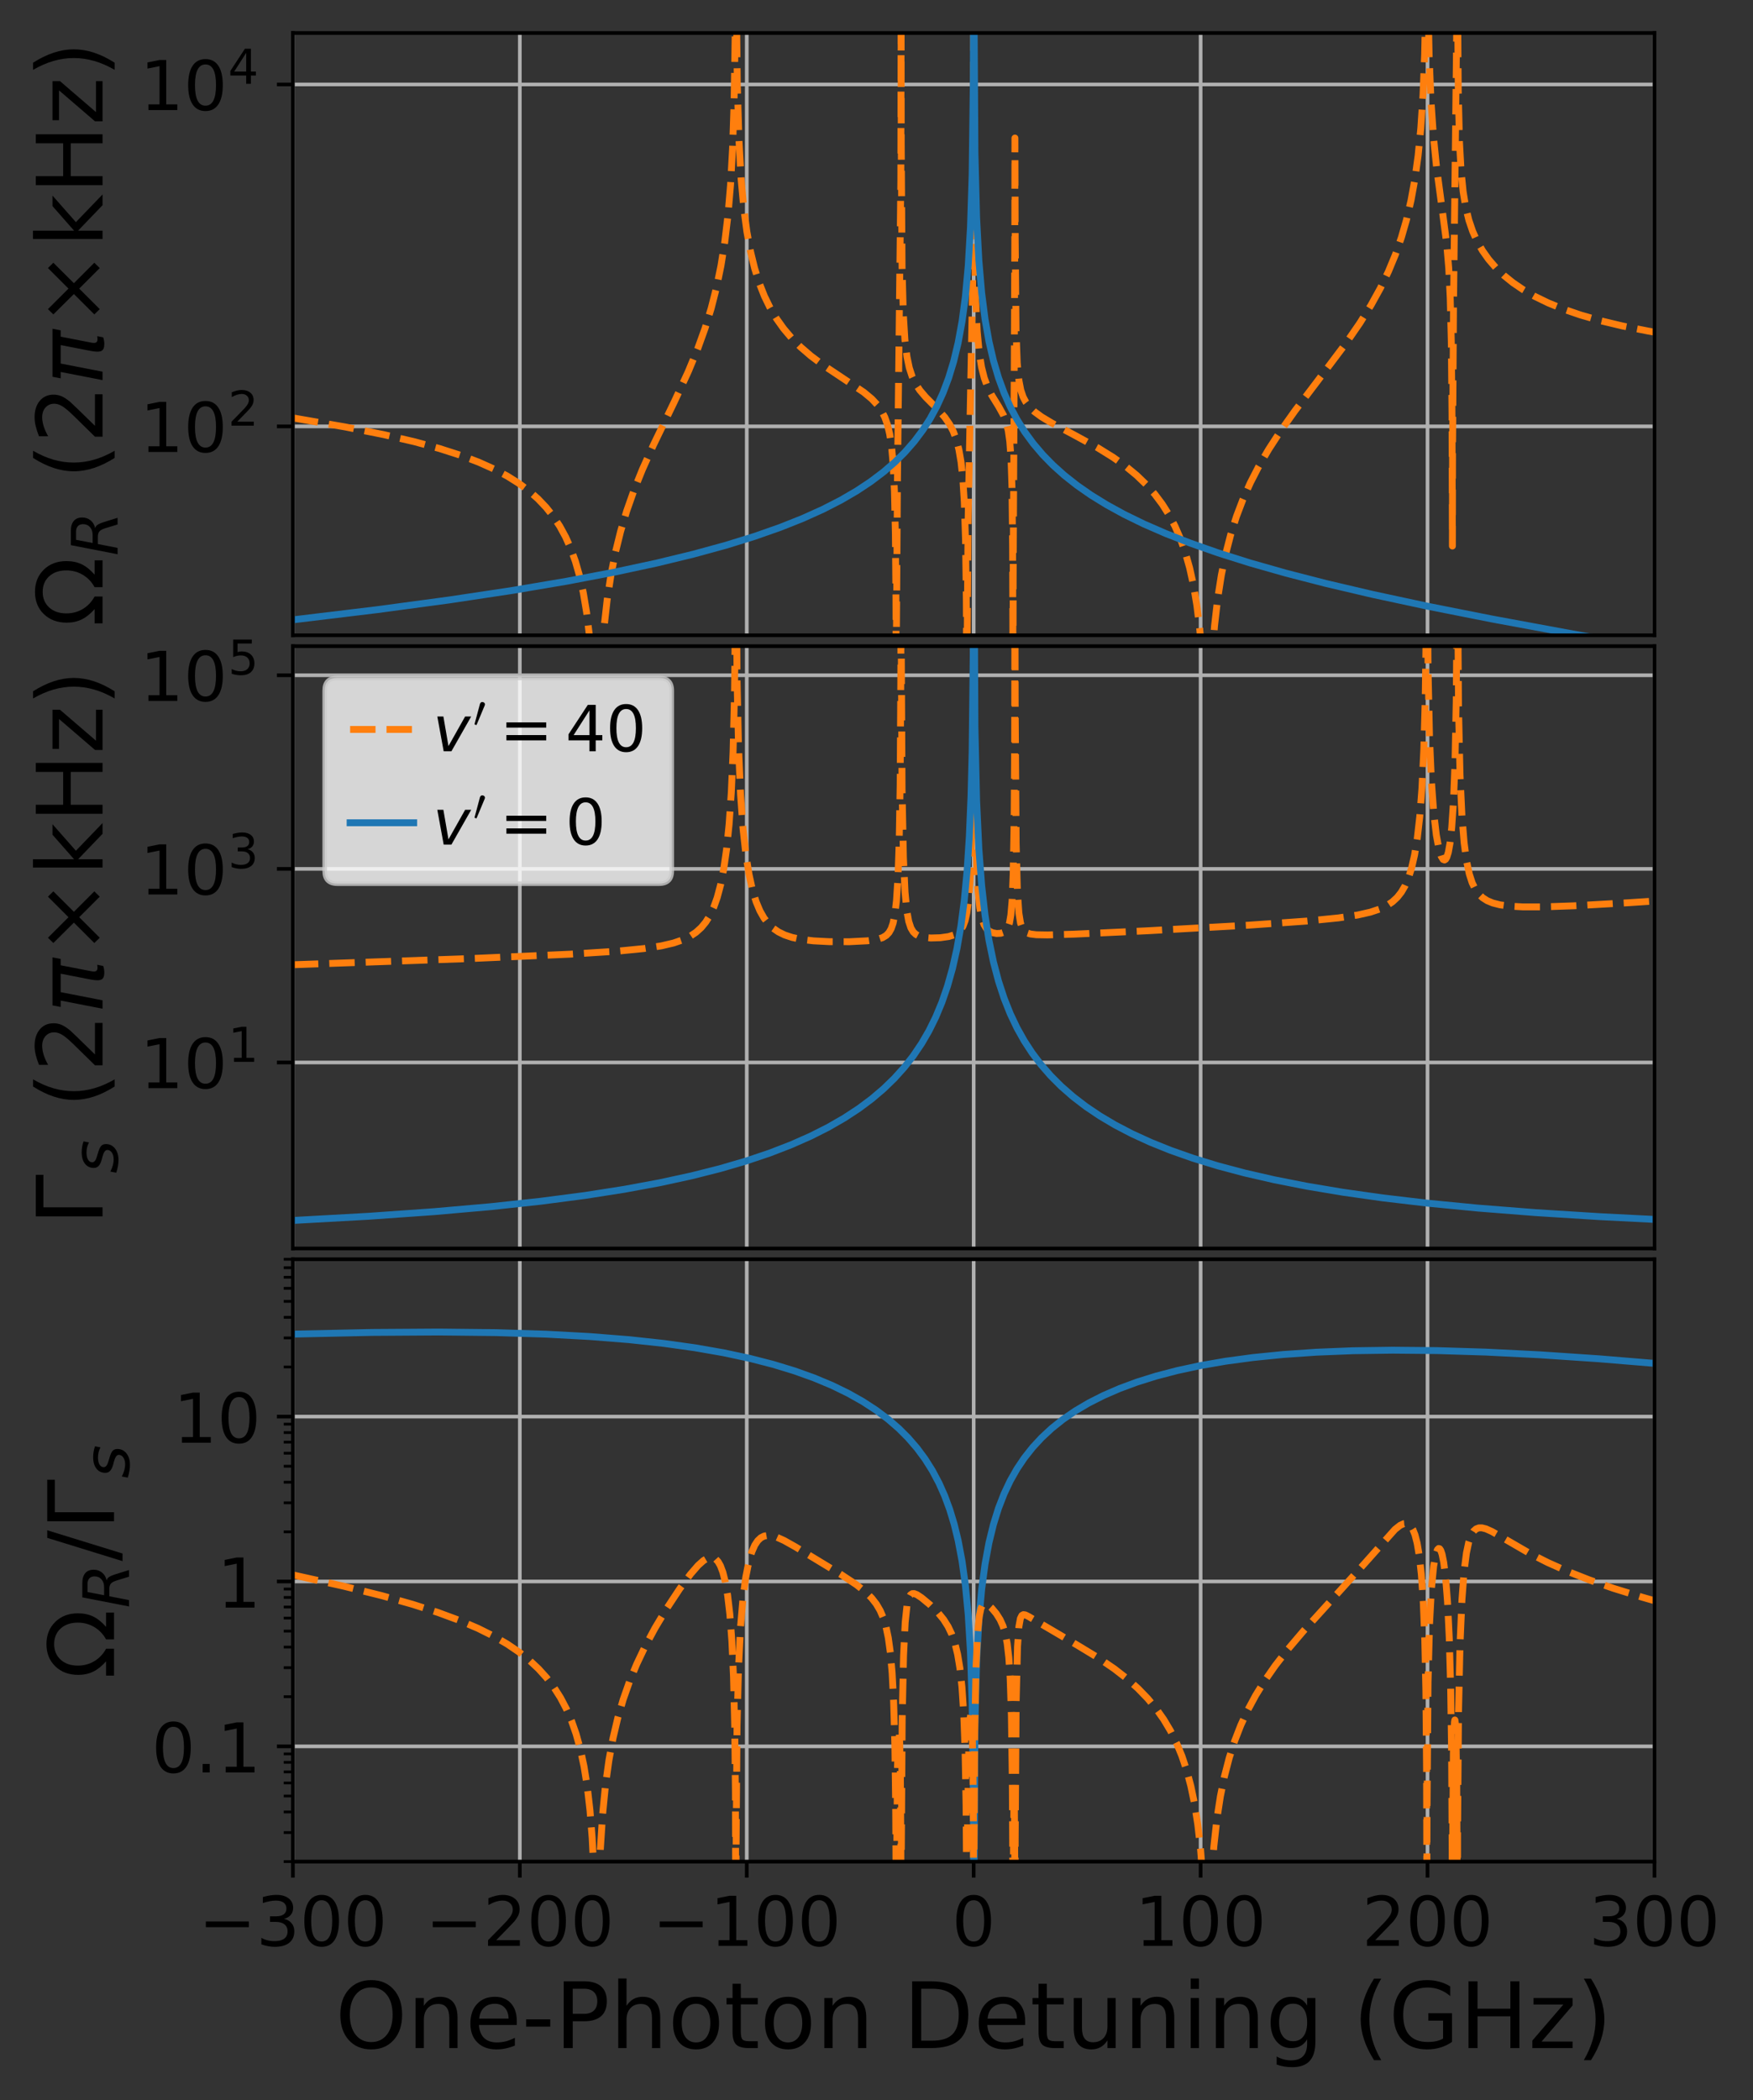 <?xml version="1.0" encoding="utf-8" standalone="no"?>
<!DOCTYPE svg PUBLIC "-//W3C//DTD SVG 1.1//EN"
  "http://www.w3.org/Graphics/SVG/1.1/DTD/svg11.dtd">
<!-- Created with matplotlib (https://matplotlib.org/) -->
<svg height="458.441pt" version="1.1" viewBox="0 0 382.774 458.441" width="382.774pt" xmlns="http://www.w3.org/2000/svg" xmlns:xlink="http://www.w3.org/1999/xlink">
 <rect x="0" y="0" width="382.774" height="458.441" fill="#333333" stroke="none"/>
 <defs>
  <style type="text/css">*{stroke-linecap:butt;stroke-linejoin:round;}</style>
 </defs>
 <g id="figure_1">
  <g id="patch_1">
   <path d="M 0 458.441 
L 382.774 458.441 
L 382.774 0 
L 0 0 
z
" style="fill:none;"/>
  </g>
  <g id="axes_1">
   <g id="patch_2">
    <path d="M 63.956 138.678 
L 361.259 138.678 
L 361.259 7.2 
L 63.956 7.2 
z
" style="fill:none;"/>
   </g>
   <g id="matplotlib.axis_1">
    <g id="xtick_1">
     <g id="line2d_1">
      <path clip-path="url(#p9b073f230d)" d="M 63.956 138.678 
L 63.956 7.2 
" style="fill:none;stroke:#b0b0b0;stroke-linecap:square;stroke-width:0.8;"/>
     </g>
     <g id="line2d_2"/>
    </g>
    <g id="xtick_2">
     <g id="line2d_3">
      <path clip-path="url(#p9b073f230d)" d="M 113.507 138.678 
L 113.507 7.2 
" style="fill:none;stroke:#b0b0b0;stroke-linecap:square;stroke-width:0.8;"/>
     </g>
     <g id="line2d_4"/>
    </g>
    <g id="xtick_3">
     <g id="line2d_5">
      <path clip-path="url(#p9b073f230d)" d="M 163.057 138.678 
L 163.057 7.2 
" style="fill:none;stroke:#b0b0b0;stroke-linecap:square;stroke-width:0.8;"/>
     </g>
     <g id="line2d_6"/>
    </g>
    <g id="xtick_4">
     <g id="line2d_7">
      <path clip-path="url(#p9b073f230d)" d="M 212.607 138.678 
L 212.607 7.2 
" style="fill:none;stroke:#b0b0b0;stroke-linecap:square;stroke-width:0.8;"/>
     </g>
     <g id="line2d_8"/>
    </g>
    <g id="xtick_5">
     <g id="line2d_9">
      <path clip-path="url(#p9b073f230d)" d="M 262.158 138.678 
L 262.158 7.2 
" style="fill:none;stroke:#b0b0b0;stroke-linecap:square;stroke-width:0.8;"/>
     </g>
     <g id="line2d_10"/>
    </g>
    <g id="xtick_6">
     <g id="line2d_11">
      <path clip-path="url(#p9b073f230d)" d="M 311.708 138.678 
L 311.708 7.2 
" style="fill:none;stroke:#b0b0b0;stroke-linecap:square;stroke-width:0.8;"/>
     </g>
     <g id="line2d_12"/>
    </g>
    <g id="xtick_7">
     <g id="line2d_13">
      <path clip-path="url(#p9b073f230d)" d="M 361.259 138.678 
L 361.259 7.2 
" style="fill:none;stroke:#b0b0b0;stroke-linecap:square;stroke-width:0.8;"/>
     </g>
     <g id="line2d_14"/>
    </g>
   </g>
   <g id="matplotlib.axis_2">
    <g id="ytick_1">
     <g id="line2d_15">
      <path clip-path="url(#p9b073f230d)" d="M 63.956 93.077 
L 361.259 93.077 
" style="fill:none;stroke:#b0b0b0;stroke-linecap:square;stroke-width:0.8;"/>
     </g>
     <g id="line2d_16">
      <defs>
       <path d="M 0 0 
L -3.5 0 
" id="mc3ce260a5b" style="stroke:#000000;stroke-width:0.8;"/>
      </defs>
      <g>
       <use style="stroke:#000000;stroke-width:0.8;" x="63.956" xlink:href="#mc3ce260a5b" y="93.077"/>
      </g>
     </g>
     <g id="text_1">
      <!-- $\mathdefault{10^{2}}$ -->
      <g transform="translate(30.556 98.776)scale(0.15 -0.15)">
       <defs>
        <path d="M 12.406 8.297 
L 28.516 8.297 
L 28.516 63.922 
L 10.984 60.406 
L 10.984 69.391 
L 28.422 72.906 
L 38.281 72.906 
L 38.281 8.297 
L 54.391 8.297 
L 54.391 0 
L 12.406 0 
z
" id="DejaVuSans-49"/>
        <path d="M 31.781 66.406 
Q 24.172 66.406 20.328 58.906 
Q 16.5 51.422 16.5 36.375 
Q 16.5 21.391 20.328 13.891 
Q 24.172 6.391 31.781 6.391 
Q 39.453 6.391 43.281 13.891 
Q 47.125 21.391 47.125 36.375 
Q 47.125 51.422 43.281 58.906 
Q 39.453 66.406 31.781 66.406 
z
M 31.781 74.219 
Q 44.047 74.219 50.516 64.516 
Q 56.984 54.828 56.984 36.375 
Q 56.984 17.969 50.516 8.266 
Q 44.047 -1.422 31.781 -1.422 
Q 19.531 -1.422 13.062 8.266 
Q 6.594 17.969 6.594 36.375 
Q 6.594 54.828 13.062 64.516 
Q 19.531 74.219 31.781 74.219 
z
" id="DejaVuSans-48"/>
        <path d="M 19.188 8.297 
L 53.609 8.297 
L 53.609 0 
L 7.328 0 
L 7.328 8.297 
Q 12.938 14.109 22.625 23.891 
Q 32.328 33.688 34.812 36.531 
Q 39.547 41.844 41.422 45.531 
Q 43.312 49.219 43.312 52.781 
Q 43.312 58.594 39.234 62.25 
Q 35.156 65.922 28.609 65.922 
Q 23.969 65.922 18.812 64.312 
Q 13.672 62.703 7.812 59.422 
L 7.812 69.391 
Q 13.766 71.781 18.938 73 
Q 24.125 74.219 28.422 74.219 
Q 39.75 74.219 46.484 68.547 
Q 53.219 62.891 53.219 53.422 
Q 53.219 48.922 51.531 44.891 
Q 49.859 40.875 45.406 35.406 
Q 44.188 33.984 37.641 27.219 
Q 31.109 20.453 19.188 8.297 
z
" id="DejaVuSans-50"/>
       </defs>
       <use transform="translate(0 0.766)" xlink:href="#DejaVuSans-49"/>
       <use transform="translate(63.623 0.766)" xlink:href="#DejaVuSans-48"/>
       <use transform="translate(128.203 39.047)scale(0.7)" xlink:href="#DejaVuSans-50"/>
      </g>
     </g>
    </g>
    <g id="ytick_2">
     <g id="line2d_17">
      <path clip-path="url(#p9b073f230d)" d="M 63.956 18.435 
L 361.259 18.435 
" style="fill:none;stroke:#b0b0b0;stroke-linecap:square;stroke-width:0.8;"/>
     </g>
     <g id="line2d_18">
      <g>
       <use style="stroke:#000000;stroke-width:0.8;" x="63.956" xlink:href="#mc3ce260a5b" y="18.435"/>
      </g>
     </g>
     <g id="text_2">
      <!-- $\mathdefault{10^{4}}$ -->
      <g transform="translate(30.556 24.134)scale(0.15 -0.15)">
       <defs>
        <path d="M 37.797 64.312 
L 12.891 25.391 
L 37.797 25.391 
z
M 35.203 72.906 
L 47.609 72.906 
L 47.609 25.391 
L 58.016 25.391 
L 58.016 17.188 
L 47.609 17.188 
L 47.609 0 
L 37.797 0 
L 37.797 17.188 
L 4.891 17.188 
L 4.891 26.703 
z
" id="DejaVuSans-52"/>
       </defs>
       <use transform="translate(0 0.684)" xlink:href="#DejaVuSans-49"/>
       <use transform="translate(63.623 0.684)" xlink:href="#DejaVuSans-48"/>
       <use transform="translate(128.203 38.966)scale(0.7)" xlink:href="#DejaVuSans-52"/>
      </g>
     </g>
    </g>
    <g id="text_3">
     <!-- $\Omega_{R}~(2\pi\!\times\!\mathrm{kHz})$ -->
     <g transform="translate(22.397 136.839)rotate(-90)scale(0.2 -0.2)">
      <defs>
       <path d="M 72.609 8.688 
L 72.609 0 
L 43.312 0 
L 43.312 8.688 
Q 51.953 13.422 56.781 21.531 
Q 61.625 29.641 61.625 39.5 
Q 61.625 51.219 55.172 58.297 
Q 48.734 65.375 38.188 65.375 
Q 27.641 65.375 21.172 58.266 
Q 14.703 51.172 14.703 39.5 
Q 14.703 29.641 19.531 21.531 
Q 24.422 13.422 33.109 8.688 
L 33.109 0 
L 3.812 0 
L 3.812 8.688 
L 19.391 8.688 
Q 11.672 15.484 8.109 22.75 
Q 4.594 30.031 4.594 39.016 
Q 4.594 54.547 13.969 64.156 
Q 23.297 73.781 38.188 73.781 
Q 52.984 73.781 62.406 64.156 
Q 71.781 54.594 71.781 39.5 
Q 71.781 30.031 68.312 22.797 
Q 64.844 15.578 56.984 8.688 
z
" id="DejaVuSans-937"/>
       <path d="M 25.203 64.797 
L 20.219 38.922 
L 32.906 38.922 
Q 40.375 38.922 44.984 43.047 
Q 49.609 47.172 49.609 53.812 
Q 49.609 59.125 46.5 61.953 
Q 43.406 64.797 37.594 64.797 
z
M 43.312 35.016 
Q 46.438 34.281 48.516 31.391 
Q 50.594 28.516 53.328 19.922 
L 59.516 0 
L 49.125 0 
L 43.406 18.703 
Q 41.219 25.922 38.328 28.359 
Q 35.453 30.812 29.5 30.812 
L 18.609 30.812 
L 12.594 0 
L 2.688 0 
L 16.891 72.906 
L 39.109 72.906 
Q 49.219 72.906 54.609 68.328 
Q 60.016 63.766 60.016 55.172 
Q 60.016 47.562 55.422 41.984 
Q 50.828 36.422 43.312 35.016 
z
" id="DejaVuSans-Oblique-82"/>
       <path d="M 31 75.875 
Q 24.469 64.656 21.281 53.656 
Q 18.109 42.672 18.109 31.391 
Q 18.109 20.125 21.312 9.062 
Q 24.516 -2 31 -13.188 
L 23.188 -13.188 
Q 15.875 -1.703 12.234 9.375 
Q 8.594 20.453 8.594 31.391 
Q 8.594 42.281 12.203 53.312 
Q 15.828 64.359 23.188 75.875 
z
" id="DejaVuSans-40"/>
       <path d="M 9.125 54.688 
L 61.531 54.688 
L 59.766 45.703 
L 52.875 45.703 
L 46.344 12.109 
Q 45.656 8.594 46.578 7.031 
Q 47.469 5.516 50.141 5.516 
Q 50.875 5.516 51.953 5.672 
Q 53.078 5.766 53.422 5.812 
L 52.156 -0.688 
Q 50.344 -1.312 48.484 -1.609 
Q 46.578 -1.906 44.781 -1.906 
Q 38.922 -1.906 37.312 1.266 
Q 35.688 4.5 37.359 13.094 
L 43.703 45.703 
L 23.531 45.703 
L 14.656 0 
L 5.469 0 
L 14.359 45.703 
L 7.375 45.703 
z
" id="DejaVuSans-Oblique-960"/>
       <path d="M 70.125 53.719 
L 47.797 31.297 
L 70.125 8.984 
L 64.312 3.078 
L 41.891 25.484 
L 19.484 3.078 
L 13.719 8.984 
L 35.984 31.297 
L 13.719 53.719 
L 19.484 59.625 
L 41.891 37.203 
L 64.312 59.625 
z
" id="DejaVuSans-215"/>
       <path d="M 9.078 75.984 
L 18.109 75.984 
L 18.109 31.109 
L 44.922 54.688 
L 56.391 54.688 
L 27.391 29.109 
L 57.625 0 
L 45.906 0 
L 18.109 26.703 
L 18.109 0 
L 9.078 0 
z
" id="DejaVuSans-107"/>
       <path d="M 9.812 72.906 
L 19.672 72.906 
L 19.672 43.016 
L 55.516 43.016 
L 55.516 72.906 
L 65.375 72.906 
L 65.375 0 
L 55.516 0 
L 55.516 34.719 
L 19.672 34.719 
L 19.672 0 
L 9.812 0 
z
" id="DejaVuSans-72"/>
       <path d="M 5.516 54.688 
L 48.188 54.688 
L 48.188 46.484 
L 14.406 7.172 
L 48.188 7.172 
L 48.188 0 
L 4.297 0 
L 4.297 8.203 
L 38.094 47.516 
L 5.516 47.516 
z
" id="DejaVuSans-122"/>
       <path d="M 8.016 75.875 
L 15.828 75.875 
Q 23.141 64.359 26.781 53.312 
Q 30.422 42.281 30.422 31.391 
Q 30.422 20.453 26.781 9.375 
Q 23.141 -1.703 15.828 -13.188 
L 8.016 -13.188 
Q 14.5 -2 17.703 9.062 
Q 20.906 20.125 20.906 31.391 
Q 20.906 42.672 17.703 53.656 
Q 14.5 64.656 8.016 75.875 
z
" id="DejaVuSans-41"/>
      </defs>
      <use transform="translate(0 0.016)" xlink:href="#DejaVuSans-937"/>
      <use transform="translate(77.373 -16.391)scale(0.7)" xlink:href="#DejaVuSans-Oblique-82"/>
      <use transform="translate(161.215 0.016)" xlink:href="#DejaVuSans-40"/>
      <use transform="translate(200.229 0.016)" xlink:href="#DejaVuSans-50"/>
      <use transform="translate(263.852 0.016)" xlink:href="#DejaVuSans-Oblique-960"/>
      <use transform="translate(327.304 0.016)" xlink:href="#DejaVuSans-215"/>
      <use transform="translate(414.34 0.016)" xlink:href="#DejaVuSans-107"/>
      <use transform="translate(472.25 0.016)" xlink:href="#DejaVuSans-72"/>
      <use transform="translate(547.445 0.016)" xlink:href="#DejaVuSans-122"/>
      <use transform="translate(599.936 0.016)" xlink:href="#DejaVuSans-41"/>
     </g>
    </g>
   </g>
   <g id="line2d_19">
    <path clip-path="url(#p9b073f230d)" d="M 63.956 91.224 
L 75.372 93.198 
L 83.786 94.871 
L 90.475 96.42 
L 95.975 97.916 
L 100.583 99.394 
L 104.508 100.881 
L 107.867 102.388 
L 110.781 103.935 
L 113.308 105.524 
L 115.538 107.186 
L 117.5 108.923 
L 119.254 110.77 
L 120.83 112.755 
L 122.227 114.871 
L 123.505 117.217 
L 124.635 119.755 
L 125.646 122.565 
L 126.568 125.792 
L 127.37 129.411 
L 128.084 133.667 
L 128.708 138.813 
L 129.214 144.866 
L 129.63 152.672 
L 129.927 162.381 
L 130.135 176.533 
L 130.254 202.957 
L 130.284 259.465 
L 130.343 190.954 
L 130.551 166.664 
L 130.878 153.599 
L 131.324 144.328 
L 131.889 137.032 
L 132.573 130.945 
L 133.406 125.496 
L 134.387 120.548 
L 135.516 115.981 
L 136.854 111.51 
L 138.4 107.118 
L 140.273 102.477 
L 142.681 97.134 
L 147.26 87.66 
L 150.292 81.104 
L 152.314 76.214 
L 153.949 71.676 
L 155.287 67.316 
L 156.447 62.767 
L 157.428 57.992 
L 158.26 52.792 
L 158.944 47.089 
L 159.509 40.456 
L 159.955 32.501 
L 160.282 22.669 
L 160.52 7.924 
L 160.587 -1 
M 160.777 -1 
L 160.995 18.422 
L 161.352 30.583 
L 161.828 39.077 
L 162.393 45.342 
L 163.076 50.521 
L 163.879 54.9 
L 164.771 58.559 
L 165.782 61.782 
L 166.912 64.644 
L 168.16 67.206 
L 169.558 69.563 
L 171.104 71.732 
L 172.828 73.769 
L 174.79 75.738 
L 177.05 77.685 
L 179.755 79.711 
L 183.412 82.15 
L 188.585 85.604 
L 190.339 87.061 
L 191.558 88.358 
L 192.48 89.669 
L 193.193 91.071 
L 193.788 92.747 
L 194.264 94.744 
L 194.68 97.487 
L 195.036 101.522 
L 195.304 107.194 
L 195.512 116.676 
L 195.631 130.756 
L 195.691 157.149 
L 195.75 136.543 
L 195.958 105.129 
L 196.701 39.451 
L 196.761 3.585 
L 196.791 31.697 
L 196.969 58.27 
L 197.237 68.414 
L 197.593 74.163 
L 198.039 77.842 
L 198.545 80.276 
L 199.169 82.199 
L 199.912 83.758 
L 200.834 85.165 
L 202.083 86.64 
L 204.729 89.31 
L 206.304 91.097 
L 207.345 92.61 
L 208.148 94.166 
L 208.802 95.912 
L 209.367 98.08 
L 209.842 100.839 
L 210.229 104.398 
L 210.556 109.537 
L 210.823 117.766 
L 211.002 130.899 
L 211.091 152.03 
L 211.121 205.232 
L 211.18 140.775 
L 211.388 113.697 
L 211.804 91.891 
L 212.369 62.897 
L 212.548 39.359 
L 212.606 -1 
M 212.608 -1 
L 212.756 50.135 
L 213.023 64.862 
L 213.38 72.365 
L 213.826 77.072 
L 214.331 80.176 
L 214.926 82.528 
L 215.64 84.473 
L 216.532 86.26 
L 218.077 88.764 
L 219.118 90.646 
L 219.713 92.196 
L 220.159 94.037 
L 220.486 96.356 
L 220.753 99.949 
L 220.961 106.171 
L 221.11 119.234 
L 221.199 150.579 
L 221.229 126.517 
L 221.467 80.219 
L 221.586 52.393 
L 221.615 30.137 
L 221.675 51.89 
L 221.853 71.967 
L 222.121 79.262 
L 222.478 83.011 
L 222.894 85.153 
L 223.399 86.651 
L 224.024 87.829 
L 224.826 88.869 
L 225.897 89.881 
L 227.413 90.99 
L 229.702 92.365 
L 234.251 94.779 
L 239.691 97.747 
L 243.081 99.851 
L 245.846 101.823 
L 248.224 103.788 
L 250.305 105.793 
L 252.148 107.875 
L 253.784 110.054 
L 255.24 112.359 
L 256.549 114.837 
L 257.738 117.566 
L 258.808 120.588 
L 259.759 123.952 
L 260.592 127.713 
L 261.335 132.137 
L 261.959 137.22 
L 262.495 143.511 
L 262.911 151.117 
L 263.238 161.602 
L 263.446 175.818 
L 263.565 202.45 
L 263.595 252.556 
L 263.654 190.123 
L 263.862 165.957 
L 264.189 152.966 
L 264.635 143.786 
L 265.2 136.603 
L 265.884 130.657 
L 266.687 125.548 
L 267.638 120.911 
L 268.738 116.665 
L 269.987 112.735 
L 271.414 108.984 
L 273.019 105.385 
L 274.862 101.796 
L 277.003 98.117 
L 279.56 94.176 
L 282.741 89.698 
L 287.587 83.31 
L 293.83 75.021 
L 296.922 70.535 
L 299.36 66.617 
L 301.412 62.903 
L 303.166 59.268 
L 304.682 55.608 
L 305.99 51.865 
L 307.12 47.955 
L 308.101 43.743 
L 308.933 39.18 
L 309.647 33.994 
L 310.241 27.958 
L 310.717 20.743 
L 311.074 11.905 
L 311.343 -1 
M 311.784 -1 
L 312.055 12.073 
L 312.471 22.151 
L 313.006 29.895 
L 313.69 36.634 
L 314.671 43.973 
L 315.86 52.975 
L 316.336 58.511 
L 316.663 65.041 
L 316.901 74.681 
L 317.05 90.577 
L 317.139 119.196 
L 317.169 98.919 
L 317.377 66.94 
L 318.163 -1 
M 318.264 -1 
L 318.417 20.002 
L 318.685 31.007 
L 319.042 37.467 
L 319.488 41.861 
L 320.052 45.287 
L 320.736 48.075 
L 321.569 50.517 
L 322.55 52.697 
L 323.709 54.724 
L 325.047 56.611 
L 326.593 58.404 
L 328.347 60.095 
L 330.339 61.706 
L 332.599 63.245 
L 335.155 64.714 
L 338.069 66.127 
L 341.369 67.474 
L 345.115 68.76 
L 349.396 69.99 
L 354.302 71.164 
L 359.951 72.28 
L 361.259 72.51 
L 361.259 72.51 
" style="fill:none;stroke:#ff7f0e;stroke-dasharray:5.55,2.4;stroke-dashoffset:0;stroke-width:1.5;"/>
   </g>
   <g id="line2d_20">
    <path clip-path="url(#p9b073f230d)" d="M 63.849 135.321 
L 82.341 133.087 
L 98.138 130.96 
L 111.854 128.893 
L 123.732 126.883 
L 134.141 124.901 
L 143.326 122.929 
L 151.408 120.97 
L 158.511 119.024 
L 164.757 117.09 
L 170.39 115.113 
L 175.288 113.166 
L 179.697 111.178 
L 183.615 109.17 
L 187.044 107.173 
L 190.106 105.146 
L 192.922 103.018 
L 195.372 100.9 
L 197.576 98.715 
L 199.658 96.332 
L 201.495 93.883 
L 203.087 91.405 
L 204.556 88.715 
L 205.903 85.774 
L 207.128 82.532 
L 208.23 78.921 
L 209.21 74.845 
L 210.067 70.169 
L 210.802 64.684 
L 211.414 58.046 
L 211.904 49.62 
L 212.271 37.999 
L 212.516 18.521 
L 212.597 -1 
M 212.674 -1 
L 212.883 33.314 
L 213.251 47.521 
L 213.741 56.859 
L 214.353 63.942 
L 215.088 69.687 
L 215.945 74.537 
L 216.925 78.742 
L 218.027 82.458 
L 219.251 85.79 
L 220.598 88.814 
L 222.068 91.582 
L 223.782 94.318 
L 225.619 96.824 
L 227.701 99.273 
L 229.905 101.53 
L 232.355 103.729 
L 235.171 105.952 
L 238.233 108.083 
L 241.662 110.197 
L 245.458 112.278 
L 249.744 114.371 
L 254.52 116.455 
L 259.908 118.559 
L 266.031 120.705 
L 272.889 122.867 
L 280.727 125.097 
L 289.544 127.37 
L 299.708 129.756 
L 311.587 132.309 
L 325.67 135.101 
L 343.426 138.383 
L 361.306 141.538 
L 361.306 141.538 
" style="fill:none;stroke:#1f77b4;stroke-linecap:square;stroke-width:1.5;"/>
   </g>
   <g id="patch_3">
    <path d="M 63.956 138.678 
L 63.956 7.2 
" style="fill:none;stroke:#000000;stroke-linecap:square;stroke-linejoin:miter;stroke-width:0.8;"/>
   </g>
   <g id="patch_4">
    <path d="M 361.259 138.678 
L 361.259 7.2 
" style="fill:none;stroke:#000000;stroke-linecap:square;stroke-linejoin:miter;stroke-width:0.8;"/>
   </g>
   <g id="patch_5">
    <path d="M 63.956 138.678 
L 361.259 138.678 
" style="fill:none;stroke:#000000;stroke-linecap:square;stroke-linejoin:miter;stroke-width:0.8;"/>
   </g>
   <g id="patch_6">
    <path d="M 63.956 7.2 
L 361.259 7.2 
" style="fill:none;stroke:#000000;stroke-linecap:square;stroke-linejoin:miter;stroke-width:0.8;"/>
   </g>
  </g>
  <g id="axes_2">
   <g id="patch_7">
    <path d="M 63.956 272.523 
L 361.259 272.523 
L 361.259 141.045 
L 63.956 141.045 
z
" style="fill:none;"/>
   </g>
   <g id="matplotlib.axis_3">
    <g id="xtick_8">
     <g id="line2d_21">
      <path clip-path="url(#p661cc4630b)" d="M 63.956 272.523 
L 63.956 141.045 
" style="fill:none;stroke:#b0b0b0;stroke-linecap:square;stroke-width:0.8;"/>
     </g>
     <g id="line2d_22"/>
    </g>
    <g id="xtick_9">
     <g id="line2d_23">
      <path clip-path="url(#p661cc4630b)" d="M 113.507 272.523 
L 113.507 141.045 
" style="fill:none;stroke:#b0b0b0;stroke-linecap:square;stroke-width:0.8;"/>
     </g>
     <g id="line2d_24"/>
    </g>
    <g id="xtick_10">
     <g id="line2d_25">
      <path clip-path="url(#p661cc4630b)" d="M 163.057 272.523 
L 163.057 141.045 
" style="fill:none;stroke:#b0b0b0;stroke-linecap:square;stroke-width:0.8;"/>
     </g>
     <g id="line2d_26"/>
    </g>
    <g id="xtick_11">
     <g id="line2d_27">
      <path clip-path="url(#p661cc4630b)" d="M 212.607 272.523 
L 212.607 141.045 
" style="fill:none;stroke:#b0b0b0;stroke-linecap:square;stroke-width:0.8;"/>
     </g>
     <g id="line2d_28"/>
    </g>
    <g id="xtick_12">
     <g id="line2d_29">
      <path clip-path="url(#p661cc4630b)" d="M 262.158 272.523 
L 262.158 141.045 
" style="fill:none;stroke:#b0b0b0;stroke-linecap:square;stroke-width:0.8;"/>
     </g>
     <g id="line2d_30"/>
    </g>
    <g id="xtick_13">
     <g id="line2d_31">
      <path clip-path="url(#p661cc4630b)" d="M 311.708 272.523 
L 311.708 141.045 
" style="fill:none;stroke:#b0b0b0;stroke-linecap:square;stroke-width:0.8;"/>
     </g>
     <g id="line2d_32"/>
    </g>
    <g id="xtick_14">
     <g id="line2d_33">
      <path clip-path="url(#p661cc4630b)" d="M 361.259 272.523 
L 361.259 141.045 
" style="fill:none;stroke:#b0b0b0;stroke-linecap:square;stroke-width:0.8;"/>
     </g>
     <g id="line2d_34"/>
    </g>
   </g>
   <g id="matplotlib.axis_4">
    <g id="ytick_3">
     <g id="line2d_35">
      <path clip-path="url(#p661cc4630b)" d="M 63.956 231.933 
L 361.259 231.933 
" style="fill:none;stroke:#b0b0b0;stroke-linecap:square;stroke-width:0.8;"/>
     </g>
     <g id="line2d_36">
      <g>
       <use style="stroke:#000000;stroke-width:0.8;" x="63.956" xlink:href="#mc3ce260a5b" y="231.933"/>
      </g>
     </g>
     <g id="text_4">
      <!-- $\mathdefault{10^{1}}$ -->
      <g transform="translate(30.556 237.632)scale(0.15 -0.15)">
       <use transform="translate(0 0.684)" xlink:href="#DejaVuSans-49"/>
       <use transform="translate(63.623 0.684)" xlink:href="#DejaVuSans-48"/>
       <use transform="translate(128.203 38.966)scale(0.7)" xlink:href="#DejaVuSans-49"/>
      </g>
     </g>
    </g>
    <g id="ytick_4">
     <g id="line2d_37">
      <path clip-path="url(#p661cc4630b)" d="M 63.956 189.67 
L 361.259 189.67 
" style="fill:none;stroke:#b0b0b0;stroke-linecap:square;stroke-width:0.8;"/>
     </g>
     <g id="line2d_38">
      <g>
       <use style="stroke:#000000;stroke-width:0.8;" x="63.956" xlink:href="#mc3ce260a5b" y="189.67"/>
      </g>
     </g>
     <g id="text_5">
      <!-- $\mathdefault{10^{3}}$ -->
      <g transform="translate(30.556 195.368)scale(0.15 -0.15)">
       <defs>
        <path d="M 40.578 39.312 
Q 47.656 37.797 51.625 33 
Q 55.609 28.219 55.609 21.188 
Q 55.609 10.406 48.188 4.484 
Q 40.766 -1.422 27.094 -1.422 
Q 22.516 -1.422 17.656 -0.516 
Q 12.797 0.391 7.625 2.203 
L 7.625 11.719 
Q 11.719 9.328 16.594 8.109 
Q 21.484 6.891 26.812 6.891 
Q 36.078 6.891 40.938 10.547 
Q 45.797 14.203 45.797 21.188 
Q 45.797 27.641 41.281 31.266 
Q 36.766 34.906 28.719 34.906 
L 20.219 34.906 
L 20.219 43.016 
L 29.109 43.016 
Q 36.375 43.016 40.234 45.922 
Q 44.094 48.828 44.094 54.297 
Q 44.094 59.906 40.109 62.906 
Q 36.141 65.922 28.719 65.922 
Q 24.656 65.922 20.016 65.031 
Q 15.375 64.156 9.812 62.312 
L 9.812 71.094 
Q 15.438 72.656 20.344 73.438 
Q 25.25 74.219 29.594 74.219 
Q 40.828 74.219 47.359 69.109 
Q 53.906 64.016 53.906 55.328 
Q 53.906 49.266 50.438 45.094 
Q 46.969 40.922 40.578 39.312 
z
" id="DejaVuSans-51"/>
       </defs>
       <use transform="translate(0 0.766)" xlink:href="#DejaVuSans-49"/>
       <use transform="translate(63.623 0.766)" xlink:href="#DejaVuSans-48"/>
       <use transform="translate(128.203 39.047)scale(0.7)" xlink:href="#DejaVuSans-51"/>
      </g>
     </g>
    </g>
    <g id="ytick_5">
     <g id="line2d_39">
      <path clip-path="url(#p661cc4630b)" d="M 63.956 147.406 
L 361.259 147.406 
" style="fill:none;stroke:#b0b0b0;stroke-linecap:square;stroke-width:0.8;"/>
     </g>
     <g id="line2d_40">
      <g>
       <use style="stroke:#000000;stroke-width:0.8;" x="63.956" xlink:href="#mc3ce260a5b" y="147.406"/>
      </g>
     </g>
     <g id="text_6">
      <!-- $\mathdefault{10^{5}}$ -->
      <g transform="translate(30.556 153.105)scale(0.15 -0.15)">
       <defs>
        <path d="M 10.797 72.906 
L 49.516 72.906 
L 49.516 64.594 
L 19.828 64.594 
L 19.828 46.734 
Q 21.969 47.469 24.109 47.828 
Q 26.266 48.188 28.422 48.188 
Q 40.625 48.188 47.75 41.5 
Q 54.891 34.812 54.891 23.391 
Q 54.891 11.625 47.562 5.094 
Q 40.234 -1.422 26.906 -1.422 
Q 22.312 -1.422 17.547 -0.641 
Q 12.797 0.141 7.719 1.703 
L 7.719 11.625 
Q 12.109 9.234 16.797 8.062 
Q 21.484 6.891 26.703 6.891 
Q 35.156 6.891 40.078 11.328 
Q 45.016 15.766 45.016 23.391 
Q 45.016 31 40.078 35.438 
Q 35.156 39.891 26.703 39.891 
Q 22.75 39.891 18.812 39.016 
Q 14.891 38.141 10.797 36.281 
z
" id="DejaVuSans-53"/>
       </defs>
       <use transform="translate(0 0.684)" xlink:href="#DejaVuSans-49"/>
       <use transform="translate(63.623 0.684)" xlink:href="#DejaVuSans-48"/>
       <use transform="translate(128.203 38.966)scale(0.7)" xlink:href="#DejaVuSans-53"/>
      </g>
     </g>
    </g>
    <g id="text_7">
     <!-- $\Gamma_{s}~(2\pi\!\times\!\mathrm{kHz})$ -->
     <g transform="translate(22.397 267.484)rotate(-90)scale(0.2 -0.2)">
      <defs>
       <path d="M 9.812 0 
L 9.812 72.906 
L 55.172 72.906 
L 55.172 64.594 
L 19.672 64.594 
L 19.672 0 
z
" id="DejaVuSans-915"/>
       <path d="M 50 53.078 
L 48.297 44.578 
Q 44.734 46.531 40.766 47.5 
Q 36.812 48.484 32.625 48.484 
Q 25.531 48.484 21.453 46.062 
Q 17.391 43.656 17.391 39.5 
Q 17.391 34.672 26.859 32.078 
Q 27.594 31.891 27.938 31.781 
L 30.812 30.906 
Q 39.797 28.422 42.797 25.688 
Q 45.797 22.953 45.797 18.219 
Q 45.797 9.516 38.891 4.047 
Q 31.984 -1.422 20.797 -1.422 
Q 16.453 -1.422 11.672 -0.578 
Q 6.891 0.25 1.125 2 
L 2.875 11.281 
Q 7.812 8.734 12.594 7.422 
Q 17.391 6.109 21.781 6.109 
Q 28.375 6.109 32.5 8.938 
Q 36.625 11.766 36.625 16.109 
Q 36.625 20.797 25.781 23.688 
L 24.859 23.922 
L 21.781 24.703 
Q 14.938 26.516 11.766 29.469 
Q 8.594 32.422 8.594 37.016 
Q 8.594 45.75 15.156 50.875 
Q 21.734 56 33.016 56 
Q 37.453 56 41.672 55.266 
Q 45.906 54.547 50 53.078 
z
" id="DejaVuSans-Oblique-115"/>
      </defs>
      <use transform="translate(0 0.016)" xlink:href="#DejaVuSans-915"/>
      <use transform="translate(56.67 -16.391)scale(0.7)" xlink:href="#DejaVuSans-Oblique-115"/>
      <use transform="translate(128.344 0.016)" xlink:href="#DejaVuSans-40"/>
      <use transform="translate(167.358 0.016)" xlink:href="#DejaVuSans-50"/>
      <use transform="translate(230.981 0.016)" xlink:href="#DejaVuSans-Oblique-960"/>
      <use transform="translate(294.433 0.016)" xlink:href="#DejaVuSans-215"/>
      <use transform="translate(381.469 0.016)" xlink:href="#DejaVuSans-107"/>
      <use transform="translate(439.379 0.016)" xlink:href="#DejaVuSans-72"/>
      <use transform="translate(514.574 0.016)" xlink:href="#DejaVuSans-122"/>
      <use transform="translate(567.064 0.016)" xlink:href="#DejaVuSans-41"/>
     </g>
    </g>
   </g>
   <g id="line2d_41">
    <path clip-path="url(#p661cc4630b)" d="M 63.956 210.595 
L 103.14 209.228 
L 124.486 208.289 
L 134.773 207.636 
L 140.63 207.058 
L 144.406 206.475 
L 147.081 205.848 
L 149.103 205.153 
L 150.679 204.385 
L 151.987 203.508 
L 153.117 202.484 
L 154.098 201.297 
L 154.99 199.873 
L 155.822 198.117 
L 156.595 195.959 
L 157.338 193.185 
L 158.022 189.729 
L 158.647 185.392 
L 159.211 179.834 
L 159.687 172.912 
L 160.074 164.017 
L 160.371 151.756 
L 160.549 136.106 
L 160.639 115.532 
L 160.668 94.073 
L 160.728 116.742 
L 160.936 148.077 
L 161.263 163.197 
L 161.709 173.489 
L 162.244 180.883 
L 162.868 186.563 
L 163.552 190.874 
L 164.295 194.221 
L 165.098 196.839 
L 165.931 198.828 
L 166.822 200.4 
L 167.774 201.635 
L 168.814 202.628 
L 169.974 203.429 
L 171.341 204.098 
L 172.977 204.64 
L 174.998 205.066 
L 177.615 205.379 
L 181.093 205.561 
L 185.553 205.566 
L 189.417 205.369 
L 191.528 205.06 
L 192.718 204.68 
L 193.52 204.195 
L 194.115 203.568 
L 194.591 202.731 
L 195.007 201.522 
L 195.393 199.627 
L 195.75 196.567 
L 196.077 191.457 
L 196.345 183.595 
L 196.553 171.26 
L 196.701 147.016 
L 196.761 107.45 
L 196.791 139.772 
L 196.969 172.32 
L 197.266 187.191 
L 197.623 194.791 
L 198.01 198.84 
L 198.426 201.139 
L 198.901 202.568 
L 199.407 203.417 
L 200.001 203.985 
L 200.745 204.372 
L 201.756 204.629 
L 203.242 204.756 
L 205.293 204.698 
L 207.137 204.444 
L 208.356 204.069 
L 209.188 203.584 
L 209.783 202.992 
L 210.288 202.167 
L 210.734 200.969 
L 211.121 199.254 
L 211.477 196.601 
L 211.804 192.407 
L 212.102 185.524 
L 212.34 174.851 
L 212.518 155.694 
L 212.577 137.506 
L 212.607 102.743 
L 212.667 145.527 
L 212.875 174.155 
L 213.172 186.974 
L 213.529 194.041 
L 213.945 198.179 
L 214.391 200.498 
L 214.867 201.856 
L 215.402 202.717 
L 215.996 203.256 
L 216.71 203.599 
L 217.602 203.771 
L 218.523 203.723 
L 219.207 203.482 
L 219.713 203.067 
L 220.099 202.444 
L 220.426 201.456 
L 220.723 199.739 
L 220.991 196.641 
L 221.229 190.834 
L 221.437 179.022 
L 221.556 161.407 
L 221.615 127.556 
L 221.675 154.512 
L 221.883 184.106 
L 222.151 194.47 
L 222.478 199.3 
L 222.834 201.496 
L 223.221 202.6 
L 223.667 203.232 
L 224.232 203.632 
L 225.005 203.888 
L 226.283 204.047 
L 228.721 204.089 
L 234.518 203.92 
L 250.394 203.188 
L 272.603 201.961 
L 285.417 201.057 
L 292.284 200.369 
L 296.447 199.743 
L 299.241 199.111 
L 301.263 198.436 
L 302.809 197.693 
L 304.058 196.85 
L 305.098 195.881 
L 305.99 194.751 
L 306.793 193.377 
L 307.536 191.654 
L 308.22 189.493 
L 308.874 186.638 
L 309.468 182.993 
L 310.004 178.304 
L 310.479 172.14 
L 310.896 163.575 
L 311.193 152.923 
L 311.401 137.896 
L 311.52 114.012 
L 311.55 93.715 
L 311.609 114.144 
L 311.817 145.898 
L 312.144 160.997 
L 312.56 170.594 
L 313.066 177.477 
L 313.631 182.289 
L 314.196 185.318 
L 314.701 186.944 
L 315.117 187.617 
L 315.415 187.728 
L 315.652 187.577 
L 315.92 187.12 
L 316.247 186.066 
L 316.604 184.116 
L 316.99 180.649 
L 317.377 174.875 
L 317.704 166.436 
L 317.971 153.015 
L 318.12 135.409 
L 318.179 116.247 
L 318.209 69.627 
L 318.269 126.655 
L 318.477 154.792 
L 318.804 169.161 
L 319.22 178.111 
L 319.696 183.947 
L 320.231 187.962 
L 320.825 190.778 
L 321.45 192.703 
L 322.134 194.112 
L 322.877 195.152 
L 323.739 195.972 
L 324.75 196.616 
L 325.969 197.12 
L 327.545 197.519 
L 329.626 197.805 
L 332.539 197.966 
L 336.88 197.967 
L 343.777 197.723 
L 355.521 197.062 
L 361.259 196.689 
L 361.259 196.689 
" style="fill:none;stroke:#ff7f0e;stroke-dasharray:5.55,2.4;stroke-dashoffset:0;stroke-width:1.5;"/>
   </g>
   <g id="line2d_42">
    <path clip-path="url(#p661cc4630b)" d="M 63.849 266.424 
L 80.504 265.501 
L 94.832 264.49 
L 107.2 263.401 
L 118.099 262.222 
L 127.773 260.955 
L 136.346 259.613 
L 144.061 258.184 
L 151.041 256.667 
L 157.286 255.086 
L 162.92 253.438 
L 168.063 251.706 
L 172.716 249.908 
L 177.003 248.015 
L 180.799 246.101 
L 184.35 244.06 
L 187.534 241.973 
L 190.351 239.871 
L 192.922 237.687 
L 195.249 235.435 
L 197.453 232.991 
L 199.413 230.488 
L 201.25 227.769 
L 202.842 225.023 
L 204.311 222.051 
L 205.658 218.818 
L 206.883 215.278 
L 207.985 211.371 
L 208.965 207.02 
L 209.822 202.12 
L 210.557 196.534 
L 211.169 190.079 
L 211.659 182.528 
L 212.026 173.704 
L 212.271 163.971 
L 212.516 141.91 
L 212.639 108.648 
L 212.883 158.654 
L 213.251 174.735 
L 213.741 185.299 
L 214.353 193.307 
L 215.088 199.797 
L 215.945 205.269 
L 216.925 210.005 
L 218.027 214.183 
L 219.251 217.922 
L 220.598 221.304 
L 222.068 224.391 
L 223.66 227.228 
L 225.374 229.851 
L 227.334 232.439 
L 229.416 234.826 
L 231.742 237.154 
L 234.314 239.403 
L 237.131 241.56 
L 240.192 243.62 
L 243.499 245.579 
L 247.172 247.494 
L 251.214 249.346 
L 255.622 251.118 
L 260.521 252.841 
L 265.909 254.492 
L 271.787 256.055 
L 278.277 257.544 
L 285.38 258.942 
L 293.218 260.256 
L 301.912 261.487 
L 311.709 262.644 
L 322.73 263.715 
L 335.221 264.699 
L 349.427 265.59 
L 361.306 266.191 
L 361.306 266.191 
" style="fill:none;stroke:#1f77b4;stroke-linecap:square;stroke-width:1.5;"/>
   </g>
   <g id="patch_8">
    <path d="M 63.956 272.523 
L 63.956 141.045 
" style="fill:none;stroke:#000000;stroke-linecap:square;stroke-linejoin:miter;stroke-width:0.8;"/>
   </g>
   <g id="patch_9">
    <path d="M 361.259 272.523 
L 361.259 141.045 
" style="fill:none;stroke:#000000;stroke-linecap:square;stroke-linejoin:miter;stroke-width:0.8;"/>
   </g>
   <g id="patch_10">
    <path d="M 63.956 272.523 
L 361.259 272.523 
" style="fill:none;stroke:#000000;stroke-linecap:square;stroke-linejoin:miter;stroke-width:0.8;"/>
   </g>
   <g id="patch_11">
    <path d="M 63.956 141.045 
L 361.259 141.045 
" style="fill:none;stroke:#000000;stroke-linecap:square;stroke-linejoin:miter;stroke-width:0.8;"/>
   </g>
   <g id="legend_1">
    <g id="patch_12">
     <path d="M 73.672 192.895 
L 143.905 192.895 
Q 146.681 192.895 146.681 190.119 
L 146.681 150.761 
Q 146.681 147.985 143.905 147.985 
L 73.672 147.985 
Q 70.896 147.985 70.896 150.761 
L 70.896 190.119 
Q 70.896 192.895 73.672 192.895 
z
" style="fill:#ffffff;opacity:0.8;stroke:#cccccc;stroke-linejoin:miter;"/>
    </g>
    <g id="line2d_43">
     <path d="M 76.448 159.226 
L 90.328 159.226 
" style="fill:none;stroke:#ff7f0e;stroke-dasharray:5.55,2.4;stroke-dashoffset:0;stroke-width:1.5;"/>
    </g>
    <g id="line2d_44"/>
    <g id="text_8">
     <!-- $v'=40$ -->
     <g transform="translate(94.492 164.084)scale(0.139 -0.139)">
      <defs>
       <path d="M 7.172 54.688 
L 16.703 54.688 
L 24.703 8.203 
L 50.875 54.688 
L 60.406 54.688 
L 29.297 0 
L 17.188 0 
z
" id="DejaVuSans-Oblique-118"/>
       <path d="M 3.516 5.422 
Q 2.875 5.609 2.875 6.391 
L 15.094 51.812 
Q 15.672 53.656 17.078 54.781 
Q 18.5 55.906 20.312 55.906 
Q 22.656 55.906 24.438 54.359 
Q 26.219 52.828 26.219 50.484 
Q 26.219 49.469 25.688 48.188 
L 7.625 4.984 
Q 7.281 4.297 6.688 4.297 
Q 6.156 4.297 5 4.781 
Q 3.859 5.281 3.516 5.422 
z
" id="Cmsy10-48"/>
       <path d="M 10.594 45.406 
L 73.188 45.406 
L 73.188 37.203 
L 10.594 37.203 
z
M 10.594 25.484 
L 73.188 25.484 
L 73.188 17.188 
L 10.594 17.188 
z
" id="DejaVuSans-61"/>
      </defs>
      <use transform="translate(0 0.584)" xlink:href="#DejaVuSans-Oblique-118"/>
      <use transform="translate(63.646 38.866)scale(0.7)" xlink:href="#Cmsy10-48"/>
      <use transform="translate(105.106 0.584)" xlink:href="#DejaVuSans-61"/>
      <use transform="translate(208.377 0.584)" xlink:href="#DejaVuSans-52"/>
      <use transform="translate(272 0.584)" xlink:href="#DejaVuSans-48"/>
     </g>
    </g>
    <g id="line2d_45">
     <path d="M 76.448 179.599 
L 90.328 179.599 
" style="fill:none;stroke:#1f77b4;stroke-linecap:square;stroke-width:1.5;"/>
    </g>
    <g id="line2d_46"/>
    <g id="text_9">
     <!-- $v'=0$ -->
     <g transform="translate(94.492 184.457)scale(0.139 -0.139)">
      <use transform="translate(0 0.584)" xlink:href="#DejaVuSans-Oblique-118"/>
      <use transform="translate(63.646 38.866)scale(0.7)" xlink:href="#Cmsy10-48"/>
      <use transform="translate(105.106 0.584)" xlink:href="#DejaVuSans-61"/>
      <use transform="translate(208.377 0.584)" xlink:href="#DejaVuSans-48"/>
     </g>
    </g>
   </g>
  </g>
  <g id="axes_3">
   <g id="patch_13">
    <path d="M 63.956 406.368 
L 361.259 406.368 
L 361.259 274.89 
L 63.956 274.89 
z
" style="fill:none;"/>
   </g>
   <g id="matplotlib.axis_5">
    <g id="xtick_15">
     <g id="line2d_47">
      <path clip-path="url(#pd4f4260d81)" d="M 63.956 406.368 
L 63.956 274.89 
" style="fill:none;stroke:#b0b0b0;stroke-linecap:square;stroke-width:0.8;"/>
     </g>
     <g id="line2d_48">
      <defs>
       <path d="M 0 0 
L 0 3.5 
" id="m005f0a59be" style="stroke:#000000;stroke-width:0.8;"/>
      </defs>
      <g>
       <use style="stroke:#000000;stroke-width:0.8;" x="63.956" xlink:href="#m005f0a59be" y="406.368"/>
      </g>
     </g>
     <g id="text_10">
      <!-- −300 -->
      <g transform="translate(43.356 424.766)scale(0.15 -0.15)">
       <defs>
        <path d="M 10.594 35.5 
L 73.188 35.5 
L 73.188 27.203 
L 10.594 27.203 
z
" id="DejaVuSans-8722"/>
       </defs>
       <use xlink:href="#DejaVuSans-8722"/>
       <use x="83.789" xlink:href="#DejaVuSans-51"/>
       <use x="147.412" xlink:href="#DejaVuSans-48"/>
       <use x="211.035" xlink:href="#DejaVuSans-48"/>
      </g>
     </g>
    </g>
    <g id="xtick_16">
     <g id="line2d_49">
      <path clip-path="url(#pd4f4260d81)" d="M 113.507 406.368 
L 113.507 274.89 
" style="fill:none;stroke:#b0b0b0;stroke-linecap:square;stroke-width:0.8;"/>
     </g>
     <g id="line2d_50">
      <g>
       <use style="stroke:#000000;stroke-width:0.8;" x="113.507" xlink:href="#m005f0a59be" y="406.368"/>
      </g>
     </g>
     <g id="text_11">
      <!-- −200 -->
      <g transform="translate(92.906 424.766)scale(0.15 -0.15)">
       <use xlink:href="#DejaVuSans-8722"/>
       <use x="83.789" xlink:href="#DejaVuSans-50"/>
       <use x="147.412" xlink:href="#DejaVuSans-48"/>
       <use x="211.035" xlink:href="#DejaVuSans-48"/>
      </g>
     </g>
    </g>
    <g id="xtick_17">
     <g id="line2d_51">
      <path clip-path="url(#pd4f4260d81)" d="M 163.057 406.368 
L 163.057 274.89 
" style="fill:none;stroke:#b0b0b0;stroke-linecap:square;stroke-width:0.8;"/>
     </g>
     <g id="line2d_52">
      <g>
       <use style="stroke:#000000;stroke-width:0.8;" x="163.057" xlink:href="#m005f0a59be" y="406.368"/>
      </g>
     </g>
     <g id="text_12">
      <!-- −100 -->
      <g transform="translate(142.457 424.766)scale(0.15 -0.15)">
       <use xlink:href="#DejaVuSans-8722"/>
       <use x="83.789" xlink:href="#DejaVuSans-49"/>
       <use x="147.412" xlink:href="#DejaVuSans-48"/>
       <use x="211.035" xlink:href="#DejaVuSans-48"/>
      </g>
     </g>
    </g>
    <g id="xtick_18">
     <g id="line2d_53">
      <path clip-path="url(#pd4f4260d81)" d="M 212.607 406.368 
L 212.607 274.89 
" style="fill:none;stroke:#b0b0b0;stroke-linecap:square;stroke-width:0.8;"/>
     </g>
     <g id="line2d_54">
      <g>
       <use style="stroke:#000000;stroke-width:0.8;" x="212.607" xlink:href="#m005f0a59be" y="406.368"/>
      </g>
     </g>
     <g id="text_13">
      <!-- 0 -->
      <g transform="translate(207.836 424.766)scale(0.15 -0.15)">
       <use xlink:href="#DejaVuSans-48"/>
      </g>
     </g>
    </g>
    <g id="xtick_19">
     <g id="line2d_55">
      <path clip-path="url(#pd4f4260d81)" d="M 262.158 406.368 
L 262.158 274.89 
" style="fill:none;stroke:#b0b0b0;stroke-linecap:square;stroke-width:0.8;"/>
     </g>
     <g id="line2d_56">
      <g>
       <use style="stroke:#000000;stroke-width:0.8;" x="262.158" xlink:href="#m005f0a59be" y="406.368"/>
      </g>
     </g>
     <g id="text_14">
      <!-- 100 -->
      <g transform="translate(247.842 424.766)scale(0.15 -0.15)">
       <use xlink:href="#DejaVuSans-49"/>
       <use x="63.623" xlink:href="#DejaVuSans-48"/>
       <use x="127.246" xlink:href="#DejaVuSans-48"/>
      </g>
     </g>
    </g>
    <g id="xtick_20">
     <g id="line2d_57">
      <path clip-path="url(#pd4f4260d81)" d="M 311.708 406.368 
L 311.708 274.89 
" style="fill:none;stroke:#b0b0b0;stroke-linecap:square;stroke-width:0.8;"/>
     </g>
     <g id="line2d_58">
      <g>
       <use style="stroke:#000000;stroke-width:0.8;" x="311.708" xlink:href="#m005f0a59be" y="406.368"/>
      </g>
     </g>
     <g id="text_15">
      <!-- 200 -->
      <g transform="translate(297.393 424.766)scale(0.15 -0.15)">
       <use xlink:href="#DejaVuSans-50"/>
       <use x="63.623" xlink:href="#DejaVuSans-48"/>
       <use x="127.246" xlink:href="#DejaVuSans-48"/>
      </g>
     </g>
    </g>
    <g id="xtick_21">
     <g id="line2d_59">
      <path clip-path="url(#pd4f4260d81)" d="M 361.259 406.368 
L 361.259 274.89 
" style="fill:none;stroke:#b0b0b0;stroke-linecap:square;stroke-width:0.8;"/>
     </g>
     <g id="line2d_60">
      <g>
       <use style="stroke:#000000;stroke-width:0.8;" x="361.259" xlink:href="#m005f0a59be" y="406.368"/>
      </g>
     </g>
     <g id="text_16">
      <!-- 300 -->
      <g transform="translate(346.943 424.766)scale(0.15 -0.15)">
       <use xlink:href="#DejaVuSans-51"/>
       <use x="63.623" xlink:href="#DejaVuSans-48"/>
       <use x="127.246" xlink:href="#DejaVuSans-48"/>
      </g>
     </g>
    </g>
    <g id="text_17">
     <!-- One-Photon Detuning (GHz) -->
     <g transform="translate(73.186 447.082)scale(0.2 -0.2)">
      <defs>
       <path d="M 39.406 66.219 
Q 28.656 66.219 22.328 58.203 
Q 16.016 50.203 16.016 36.375 
Q 16.016 22.609 22.328 14.594 
Q 28.656 6.594 39.406 6.594 
Q 50.141 6.594 56.422 14.594 
Q 62.703 22.609 62.703 36.375 
Q 62.703 50.203 56.422 58.203 
Q 50.141 66.219 39.406 66.219 
z
M 39.406 74.219 
Q 54.734 74.219 63.906 63.938 
Q 73.094 53.656 73.094 36.375 
Q 73.094 19.141 63.906 8.859 
Q 54.734 -1.422 39.406 -1.422 
Q 24.031 -1.422 14.812 8.828 
Q 5.609 19.094 5.609 36.375 
Q 5.609 53.656 14.812 63.938 
Q 24.031 74.219 39.406 74.219 
z
" id="DejaVuSans-79"/>
       <path d="M 54.891 33.016 
L 54.891 0 
L 45.906 0 
L 45.906 32.719 
Q 45.906 40.484 42.875 44.328 
Q 39.844 48.188 33.797 48.188 
Q 26.516 48.188 22.312 43.547 
Q 18.109 38.922 18.109 30.906 
L 18.109 0 
L 9.078 0 
L 9.078 54.688 
L 18.109 54.688 
L 18.109 46.188 
Q 21.344 51.125 25.703 53.562 
Q 30.078 56 35.797 56 
Q 45.219 56 50.047 50.172 
Q 54.891 44.344 54.891 33.016 
z
" id="DejaVuSans-110"/>
       <path d="M 56.203 29.594 
L 56.203 25.203 
L 14.891 25.203 
Q 15.484 15.922 20.484 11.062 
Q 25.484 6.203 34.422 6.203 
Q 39.594 6.203 44.453 7.469 
Q 49.312 8.734 54.109 11.281 
L 54.109 2.781 
Q 49.266 0.734 44.188 -0.344 
Q 39.109 -1.422 33.891 -1.422 
Q 20.797 -1.422 13.156 6.188 
Q 5.516 13.812 5.516 26.812 
Q 5.516 40.234 12.766 48.109 
Q 20.016 56 32.328 56 
Q 43.359 56 49.781 48.891 
Q 56.203 41.797 56.203 29.594 
z
M 47.219 32.234 
Q 47.125 39.594 43.094 43.984 
Q 39.062 48.391 32.422 48.391 
Q 24.906 48.391 20.391 44.141 
Q 15.875 39.891 15.188 32.172 
z
" id="DejaVuSans-101"/>
       <path d="M 4.891 31.391 
L 31.203 31.391 
L 31.203 23.391 
L 4.891 23.391 
z
" id="DejaVuSans-45"/>
       <path d="M 19.672 64.797 
L 19.672 37.406 
L 32.078 37.406 
Q 38.969 37.406 42.719 40.969 
Q 46.484 44.531 46.484 51.125 
Q 46.484 57.672 42.719 61.234 
Q 38.969 64.797 32.078 64.797 
z
M 9.812 72.906 
L 32.078 72.906 
Q 44.344 72.906 50.609 67.359 
Q 56.891 61.812 56.891 51.125 
Q 56.891 40.328 50.609 34.812 
Q 44.344 29.297 32.078 29.297 
L 19.672 29.297 
L 19.672 0 
L 9.812 0 
z
" id="DejaVuSans-80"/>
       <path d="M 54.891 33.016 
L 54.891 0 
L 45.906 0 
L 45.906 32.719 
Q 45.906 40.484 42.875 44.328 
Q 39.844 48.188 33.797 48.188 
Q 26.516 48.188 22.312 43.547 
Q 18.109 38.922 18.109 30.906 
L 18.109 0 
L 9.078 0 
L 9.078 75.984 
L 18.109 75.984 
L 18.109 46.188 
Q 21.344 51.125 25.703 53.562 
Q 30.078 56 35.797 56 
Q 45.219 56 50.047 50.172 
Q 54.891 44.344 54.891 33.016 
z
" id="DejaVuSans-104"/>
       <path d="M 30.609 48.391 
Q 23.391 48.391 19.188 42.75 
Q 14.984 37.109 14.984 27.297 
Q 14.984 17.484 19.156 11.844 
Q 23.344 6.203 30.609 6.203 
Q 37.797 6.203 41.984 11.859 
Q 46.188 17.531 46.188 27.297 
Q 46.188 37.016 41.984 42.703 
Q 37.797 48.391 30.609 48.391 
z
M 30.609 56 
Q 42.328 56 49.016 48.375 
Q 55.719 40.766 55.719 27.297 
Q 55.719 13.875 49.016 6.219 
Q 42.328 -1.422 30.609 -1.422 
Q 18.844 -1.422 12.172 6.219 
Q 5.516 13.875 5.516 27.297 
Q 5.516 40.766 12.172 48.375 
Q 18.844 56 30.609 56 
z
" id="DejaVuSans-111"/>
       <path d="M 18.312 70.219 
L 18.312 54.688 
L 36.812 54.688 
L 36.812 47.703 
L 18.312 47.703 
L 18.312 18.016 
Q 18.312 11.328 20.141 9.422 
Q 21.969 7.516 27.594 7.516 
L 36.812 7.516 
L 36.812 0 
L 27.594 0 
Q 17.188 0 13.234 3.875 
Q 9.281 7.766 9.281 18.016 
L 9.281 47.703 
L 2.688 47.703 
L 2.688 54.688 
L 9.281 54.688 
L 9.281 70.219 
z
" id="DejaVuSans-116"/>
       <path id="DejaVuSans-32"/>
       <path d="M 19.672 64.797 
L 19.672 8.109 
L 31.594 8.109 
Q 46.688 8.109 53.688 14.938 
Q 60.688 21.781 60.688 36.531 
Q 60.688 51.172 53.688 57.984 
Q 46.688 64.797 31.594 64.797 
z
M 9.812 72.906 
L 30.078 72.906 
Q 51.266 72.906 61.172 64.094 
Q 71.094 55.281 71.094 36.531 
Q 71.094 17.672 61.125 8.828 
Q 51.172 0 30.078 0 
L 9.812 0 
z
" id="DejaVuSans-68"/>
       <path d="M 8.5 21.578 
L 8.5 54.688 
L 17.484 54.688 
L 17.484 21.922 
Q 17.484 14.156 20.5 10.266 
Q 23.531 6.391 29.594 6.391 
Q 36.859 6.391 41.078 11.031 
Q 45.312 15.672 45.312 23.688 
L 45.312 54.688 
L 54.297 54.688 
L 54.297 0 
L 45.312 0 
L 45.312 8.406 
Q 42.047 3.422 37.719 1 
Q 33.406 -1.422 27.688 -1.422 
Q 18.266 -1.422 13.375 4.438 
Q 8.5 10.297 8.5 21.578 
z
M 31.109 56 
z
" id="DejaVuSans-117"/>
       <path d="M 9.422 54.688 
L 18.406 54.688 
L 18.406 0 
L 9.422 0 
z
M 9.422 75.984 
L 18.406 75.984 
L 18.406 64.594 
L 9.422 64.594 
z
" id="DejaVuSans-105"/>
       <path d="M 45.406 27.984 
Q 45.406 37.75 41.375 43.109 
Q 37.359 48.484 30.078 48.484 
Q 22.859 48.484 18.828 43.109 
Q 14.797 37.75 14.797 27.984 
Q 14.797 18.266 18.828 12.891 
Q 22.859 7.516 30.078 7.516 
Q 37.359 7.516 41.375 12.891 
Q 45.406 18.266 45.406 27.984 
z
M 54.391 6.781 
Q 54.391 -7.172 48.188 -13.984 
Q 42 -20.797 29.203 -20.797 
Q 24.469 -20.797 20.266 -20.094 
Q 16.062 -19.391 12.109 -17.922 
L 12.109 -9.188 
Q 16.062 -11.328 19.922 -12.344 
Q 23.781 -13.375 27.781 -13.375 
Q 36.625 -13.375 41.016 -8.766 
Q 45.406 -4.156 45.406 5.172 
L 45.406 9.625 
Q 42.625 4.781 38.281 2.391 
Q 33.938 0 27.875 0 
Q 17.828 0 11.672 7.656 
Q 5.516 15.328 5.516 27.984 
Q 5.516 40.672 11.672 48.328 
Q 17.828 56 27.875 56 
Q 33.938 56 38.281 53.609 
Q 42.625 51.219 45.406 46.391 
L 45.406 54.688 
L 54.391 54.688 
z
" id="DejaVuSans-103"/>
       <path d="M 59.516 10.406 
L 59.516 29.984 
L 43.406 29.984 
L 43.406 38.094 
L 69.281 38.094 
L 69.281 6.781 
Q 63.578 2.734 56.688 0.656 
Q 49.812 -1.422 42 -1.422 
Q 24.906 -1.422 15.25 8.562 
Q 5.609 18.562 5.609 36.375 
Q 5.609 54.25 15.25 64.234 
Q 24.906 74.219 42 74.219 
Q 49.125 74.219 55.547 72.453 
Q 61.969 70.703 67.391 67.281 
L 67.391 56.781 
Q 61.922 61.422 55.766 63.766 
Q 49.609 66.109 42.828 66.109 
Q 29.438 66.109 22.719 58.641 
Q 16.016 51.172 16.016 36.375 
Q 16.016 21.625 22.719 14.156 
Q 29.438 6.688 42.828 6.688 
Q 48.047 6.688 52.141 7.594 
Q 56.25 8.5 59.516 10.406 
z
" id="DejaVuSans-71"/>
      </defs>
      <use xlink:href="#DejaVuSans-79"/>
      <use x="78.711" xlink:href="#DejaVuSans-110"/>
      <use x="142.09" xlink:href="#DejaVuSans-101"/>
      <use x="203.613" xlink:href="#DejaVuSans-45"/>
      <use x="239.697" xlink:href="#DejaVuSans-80"/>
      <use x="300" xlink:href="#DejaVuSans-104"/>
      <use x="363.379" xlink:href="#DejaVuSans-111"/>
      <use x="424.561" xlink:href="#DejaVuSans-116"/>
      <use x="463.77" xlink:href="#DejaVuSans-111"/>
      <use x="524.951" xlink:href="#DejaVuSans-110"/>
      <use x="588.33" xlink:href="#DejaVuSans-32"/>
      <use x="620.117" xlink:href="#DejaVuSans-68"/>
      <use x="697.119" xlink:href="#DejaVuSans-101"/>
      <use x="758.643" xlink:href="#DejaVuSans-116"/>
      <use x="797.852" xlink:href="#DejaVuSans-117"/>
      <use x="861.23" xlink:href="#DejaVuSans-110"/>
      <use x="924.609" xlink:href="#DejaVuSans-105"/>
      <use x="952.393" xlink:href="#DejaVuSans-110"/>
      <use x="1015.771" xlink:href="#DejaVuSans-103"/>
      <use x="1079.248" xlink:href="#DejaVuSans-32"/>
      <use x="1111.035" xlink:href="#DejaVuSans-40"/>
      <use x="1150.049" xlink:href="#DejaVuSans-71"/>
      <use x="1227.539" xlink:href="#DejaVuSans-72"/>
      <use x="1302.734" xlink:href="#DejaVuSans-122"/>
      <use x="1355.225" xlink:href="#DejaVuSans-41"/>
     </g>
    </g>
   </g>
   <g id="matplotlib.axis_6">
    <g id="ytick_6">
     <g id="line2d_61">
      <path clip-path="url(#pd4f4260d81)" d="M 63.956 381.212 
L 361.259 381.212 
" style="fill:none;stroke:#b0b0b0;stroke-linecap:square;stroke-width:0.8;"/>
     </g>
     <g id="line2d_62">
      <g>
       <use style="stroke:#000000;stroke-width:0.8;" x="63.956" xlink:href="#mc3ce260a5b" y="381.212"/>
      </g>
     </g>
     <g id="text_18">
      <!-- 0.1 -->
      <g transform="translate(33.102 386.911)scale(0.15 -0.15)">
       <defs>
        <path d="M 10.688 12.406 
L 21 12.406 
L 21 0 
L 10.688 0 
z
" id="DejaVuSans-46"/>
       </defs>
       <use xlink:href="#DejaVuSans-48"/>
       <use x="63.623" xlink:href="#DejaVuSans-46"/>
       <use x="95.41" xlink:href="#DejaVuSans-49"/>
      </g>
     </g>
    </g>
    <g id="ytick_7">
     <g id="line2d_63">
      <path clip-path="url(#pd4f4260d81)" d="M 63.956 345.222 
L 361.259 345.222 
" style="fill:none;stroke:#b0b0b0;stroke-linecap:square;stroke-width:0.8;"/>
     </g>
     <g id="line2d_64">
      <g>
       <use style="stroke:#000000;stroke-width:0.8;" x="63.956" xlink:href="#mc3ce260a5b" y="345.222"/>
      </g>
     </g>
     <g id="text_19">
      <!-- 1 -->
      <g transform="translate(47.413 350.921)scale(0.15 -0.15)">
       <use xlink:href="#DejaVuSans-49"/>
      </g>
     </g>
    </g>
    <g id="ytick_8">
     <g id="line2d_65">
      <path clip-path="url(#pd4f4260d81)" d="M 63.956 309.233 
L 361.259 309.233 
" style="fill:none;stroke:#b0b0b0;stroke-linecap:square;stroke-width:0.8;"/>
     </g>
     <g id="line2d_66">
      <g>
       <use style="stroke:#000000;stroke-width:0.8;" x="63.956" xlink:href="#mc3ce260a5b" y="309.233"/>
      </g>
     </g>
     <g id="text_20">
      <!-- 10 -->
      <g transform="translate(37.869 314.932)scale(0.15 -0.15)">
       <use xlink:href="#DejaVuSans-49"/>
       <use x="63.623" xlink:href="#DejaVuSans-48"/>
      </g>
     </g>
    </g>
    <g id="ytick_9">
     <g id="line2d_67">
      <defs>
       <path d="M 0 0 
L -2 0 
" id="md0f4fded07" style="stroke:#000000;stroke-width:0.6;"/>
      </defs>
      <g>
       <use style="stroke:#000000;stroke-width:0.6;" x="63.956" xlink:href="#md0f4fded07" y="406.368"/>
      </g>
     </g>
    </g>
    <g id="ytick_10">
     <g id="line2d_68">
      <g>
       <use style="stroke:#000000;stroke-width:0.6;" x="63.956" xlink:href="#md0f4fded07" y="400.031"/>
      </g>
     </g>
    </g>
    <g id="ytick_11">
     <g id="line2d_69">
      <g>
       <use style="stroke:#000000;stroke-width:0.6;" x="63.956" xlink:href="#md0f4fded07" y="395.534"/>
      </g>
     </g>
    </g>
    <g id="ytick_12">
     <g id="line2d_70">
      <g>
       <use style="stroke:#000000;stroke-width:0.6;" x="63.956" xlink:href="#md0f4fded07" y="392.046"/>
      </g>
     </g>
    </g>
    <g id="ytick_13">
     <g id="line2d_71">
      <g>
       <use style="stroke:#000000;stroke-width:0.6;" x="63.956" xlink:href="#md0f4fded07" y="389.197"/>
      </g>
     </g>
    </g>
    <g id="ytick_14">
     <g id="line2d_72">
      <g>
       <use style="stroke:#000000;stroke-width:0.6;" x="63.956" xlink:href="#md0f4fded07" y="386.787"/>
      </g>
     </g>
    </g>
    <g id="ytick_15">
     <g id="line2d_73">
      <g>
       <use style="stroke:#000000;stroke-width:0.6;" x="63.956" xlink:href="#md0f4fded07" y="384.7"/>
      </g>
     </g>
    </g>
    <g id="ytick_16">
     <g id="line2d_74">
      <g>
       <use style="stroke:#000000;stroke-width:0.6;" x="63.956" xlink:href="#md0f4fded07" y="382.859"/>
      </g>
     </g>
    </g>
    <g id="ytick_17">
     <g id="line2d_75">
      <g>
       <use style="stroke:#000000;stroke-width:0.6;" x="63.956" xlink:href="#md0f4fded07" y="370.378"/>
      </g>
     </g>
    </g>
    <g id="ytick_18">
     <g id="line2d_76">
      <g>
       <use style="stroke:#000000;stroke-width:0.6;" x="63.956" xlink:href="#md0f4fded07" y="364.041"/>
      </g>
     </g>
    </g>
    <g id="ytick_19">
     <g id="line2d_77">
      <g>
       <use style="stroke:#000000;stroke-width:0.6;" x="63.956" xlink:href="#md0f4fded07" y="359.544"/>
      </g>
     </g>
    </g>
    <g id="ytick_20">
     <g id="line2d_78">
      <g>
       <use style="stroke:#000000;stroke-width:0.6;" x="63.956" xlink:href="#md0f4fded07" y="356.056"/>
      </g>
     </g>
    </g>
    <g id="ytick_21">
     <g id="line2d_79">
      <g>
       <use style="stroke:#000000;stroke-width:0.6;" x="63.956" xlink:href="#md0f4fded07" y="353.207"/>
      </g>
     </g>
    </g>
    <g id="ytick_22">
     <g id="line2d_80">
      <g>
       <use style="stroke:#000000;stroke-width:0.6;" x="63.956" xlink:href="#md0f4fded07" y="350.797"/>
      </g>
     </g>
    </g>
    <g id="ytick_23">
     <g id="line2d_81">
      <g>
       <use style="stroke:#000000;stroke-width:0.6;" x="63.956" xlink:href="#md0f4fded07" y="348.71"/>
      </g>
     </g>
    </g>
    <g id="ytick_24">
     <g id="line2d_82">
      <g>
       <use style="stroke:#000000;stroke-width:0.6;" x="63.956" xlink:href="#md0f4fded07" y="346.869"/>
      </g>
     </g>
    </g>
    <g id="ytick_25">
     <g id="line2d_83">
      <g>
       <use style="stroke:#000000;stroke-width:0.6;" x="63.956" xlink:href="#md0f4fded07" y="334.388"/>
      </g>
     </g>
    </g>
    <g id="ytick_26">
     <g id="line2d_84">
      <g>
       <use style="stroke:#000000;stroke-width:0.6;" x="63.956" xlink:href="#md0f4fded07" y="328.051"/>
      </g>
     </g>
    </g>
    <g id="ytick_27">
     <g id="line2d_85">
      <g>
       <use style="stroke:#000000;stroke-width:0.6;" x="63.956" xlink:href="#md0f4fded07" y="323.554"/>
      </g>
     </g>
    </g>
    <g id="ytick_28">
     <g id="line2d_86">
      <g>
       <use style="stroke:#000000;stroke-width:0.6;" x="63.956" xlink:href="#md0f4fded07" y="320.067"/>
      </g>
     </g>
    </g>
    <g id="ytick_29">
     <g id="line2d_87">
      <g>
       <use style="stroke:#000000;stroke-width:0.6;" x="63.956" xlink:href="#md0f4fded07" y="317.217"/>
      </g>
     </g>
    </g>
    <g id="ytick_30">
     <g id="line2d_88">
      <g>
       <use style="stroke:#000000;stroke-width:0.6;" x="63.956" xlink:href="#md0f4fded07" y="314.808"/>
      </g>
     </g>
    </g>
    <g id="ytick_31">
     <g id="line2d_89">
      <g>
       <use style="stroke:#000000;stroke-width:0.6;" x="63.956" xlink:href="#md0f4fded07" y="312.72"/>
      </g>
     </g>
    </g>
    <g id="ytick_32">
     <g id="line2d_90">
      <g>
       <use style="stroke:#000000;stroke-width:0.6;" x="63.956" xlink:href="#md0f4fded07" y="310.88"/>
      </g>
     </g>
    </g>
    <g id="ytick_33">
     <g id="line2d_91">
      <g>
       <use style="stroke:#000000;stroke-width:0.6;" x="63.956" xlink:href="#md0f4fded07" y="298.399"/>
      </g>
     </g>
    </g>
    <g id="ytick_34">
     <g id="line2d_92">
      <g>
       <use style="stroke:#000000;stroke-width:0.6;" x="63.956" xlink:href="#md0f4fded07" y="292.061"/>
      </g>
     </g>
    </g>
    <g id="ytick_35">
     <g id="line2d_93">
      <g>
       <use style="stroke:#000000;stroke-width:0.6;" x="63.956" xlink:href="#md0f4fded07" y="287.565"/>
      </g>
     </g>
    </g>
    <g id="ytick_36">
     <g id="line2d_94">
      <g>
       <use style="stroke:#000000;stroke-width:0.6;" x="63.956" xlink:href="#md0f4fded07" y="284.077"/>
      </g>
     </g>
    </g>
    <g id="ytick_37">
     <g id="line2d_95">
      <g>
       <use style="stroke:#000000;stroke-width:0.6;" x="63.956" xlink:href="#md0f4fded07" y="281.227"/>
      </g>
     </g>
    </g>
    <g id="ytick_38">
     <g id="line2d_96">
      <g>
       <use style="stroke:#000000;stroke-width:0.6;" x="63.956" xlink:href="#md0f4fded07" y="278.818"/>
      </g>
     </g>
    </g>
    <g id="ytick_39">
     <g id="line2d_97">
      <g>
       <use style="stroke:#000000;stroke-width:0.6;" x="63.956" xlink:href="#md0f4fded07" y="276.731"/>
      </g>
     </g>
    </g>
    <g id="ytick_40">
     <g id="line2d_98">
      <g>
       <use style="stroke:#000000;stroke-width:0.6;" x="63.956" xlink:href="#md0f4fded07" y="274.89"/>
      </g>
     </g>
    </g>
    <g id="text_21">
     <!-- $\Omega_{R}/\Gamma_{s}$ -->
     <g transform="translate(24.942 366.529)rotate(-90)scale(0.2 -0.2)">
      <defs>
       <path d="M 25.391 72.906 
L 33.688 72.906 
L 8.297 -9.281 
L 0 -9.281 
z
" id="DejaVuSans-47"/>
      </defs>
      <use transform="translate(0 0.219)" xlink:href="#DejaVuSans-937"/>
      <use transform="translate(77.373 -16.188)scale(0.7)" xlink:href="#DejaVuSans-Oblique-82"/>
      <use transform="translate(128.745 0.219)" xlink:href="#DejaVuSans-47"/>
      <use transform="translate(162.437 0.219)" xlink:href="#DejaVuSans-915"/>
      <use transform="translate(219.106 -16.188)scale(0.7)" xlink:href="#DejaVuSans-Oblique-115"/>
     </g>
    </g>
   </g>
   <g id="line2d_99">
    <path clip-path="url(#pd4f4260d81)" d="M 63.849 291.228 
L 81.238 290.859 
L 95.811 290.765 
L 108.302 290.901 
L 119.201 291.238 
L 128.753 291.752 
L 137.325 292.432 
L 144.918 293.252 
L 151.776 294.21 
L 158.021 295.302 
L 163.654 296.506 
L 168.798 297.827 
L 173.451 299.245 
L 177.737 300.779 
L 181.656 302.418 
L 185.207 304.146 
L 188.391 305.939 
L 191.33 307.854 
L 193.902 309.788 
L 196.229 311.805 
L 198.311 313.887 
L 200.27 316.158 
L 201.984 318.475 
L 203.576 320.998 
L 205.046 323.765 
L 206.271 326.52 
L 207.373 329.503 
L 208.352 332.737 
L 209.21 336.247 
L 210.067 340.778 
L 210.802 346.087 
L 211.414 352.507 
L 211.904 360.647 
L 212.271 371.866 
L 212.516 390.656 
L 212.639 418.983 
L 212.883 376.404 
L 213.251 362.716 
L 213.741 353.729 
L 214.353 346.921 
L 215.088 341.409 
L 215.945 336.767 
L 216.925 332.755 
L 218.027 329.222 
L 219.251 326.068 
L 220.598 323.223 
L 222.068 320.636 
L 223.66 318.268 
L 225.497 315.945 
L 227.456 313.829 
L 229.661 311.785 
L 232.11 309.833 
L 234.804 307.987 
L 237.743 306.255 
L 240.927 304.642 
L 244.478 303.1 
L 248.275 301.696 
L 252.438 300.392 
L 257.092 299.175 
L 262.113 298.095 
L 267.623 297.141 
L 273.624 296.332 
L 280.237 295.669 
L 287.462 295.173 
L 295.422 294.854 
L 304.116 294.732 
L 313.791 294.823 
L 324.445 295.15 
L 336.201 295.737 
L 349.059 296.605 
L 361.306 297.619 
L 361.306 297.619 
" style="fill:none;stroke:#1f77b4;stroke-linecap:square;stroke-width:1.5;"/>
   </g>
   <g id="line2d_100">
    <path clip-path="url(#pd4f4260d81)" d="M 63.956 343.787 
L 74.985 346.237 
L 83.369 348.318 
L 90.118 350.217 
L 95.678 352.004 
L 100.375 353.743 
L 104.359 355.45 
L 107.778 357.151 
L 110.751 358.876 
L 113.338 360.631 
L 115.597 362.428 
L 117.589 364.291 
L 119.373 366.263 
L 120.949 368.332 
L 122.376 370.573 
L 123.654 373 
L 124.784 375.616 
L 125.795 378.509 
L 126.716 381.836 
L 127.519 385.582 
L 128.232 390.031 
L 128.827 395.198 
L 129.303 401.23 
L 129.689 408.941 
L 129.987 419.7 
L 130.165 434.033 
L 130.256 459.441 
M 130.311 459.441 
L 130.433 430.247 
L 130.7 414.123 
L 131.087 403.742 
L 131.592 395.941 
L 132.216 389.624 
L 132.96 384.27 
L 133.852 379.442 
L 134.892 375.039 
L 136.081 370.97 
L 137.449 367.079 
L 139.025 363.266 
L 140.868 359.394 
L 143.038 355.364 
L 145.595 351.097 
L 148.39 346.861 
L 150.768 343.632 
L 152.433 341.712 
L 153.622 340.65 
L 154.514 340.131 
L 155.198 339.968 
L 155.763 340.044 
L 156.298 340.348 
L 156.803 340.902 
L 157.309 341.792 
L 157.844 343.221 
L 158.379 345.341 
L 158.884 348.271 
L 159.36 352.331 
L 159.806 358.207 
L 160.163 366.045 
L 160.43 377.187 
L 160.579 391.104 
L 160.668 422.882 
L 160.728 403.553 
L 160.936 376.795 
L 161.263 363.838 
L 161.709 355.031 
L 162.244 348.781 
L 162.839 344.303 
L 163.493 341.018 
L 164.147 338.803 
L 164.801 337.306 
L 165.455 336.317 
L 166.139 335.674 
L 166.852 335.312 
L 167.625 335.175 
L 168.517 335.248 
L 169.647 335.574 
L 171.193 336.27 
L 173.69 337.67 
L 183.62 343.69 
L 186.98 345.911 
L 188.942 347.462 
L 190.309 348.814 
L 191.35 350.145 
L 192.182 351.563 
L 192.866 353.156 
L 193.461 355.111 
L 193.966 357.532 
L 194.412 360.757 
L 194.799 365.175 
L 195.126 371.431 
L 195.393 380.855 
L 195.572 394.295 
L 195.661 411.958 
L 195.691 430.158 
L 195.75 411.381 
L 195.958 385.979 
L 196.196 378.924 
L 196.285 378.33 
L 196.345 378.506 
L 196.464 380.516 
L 196.612 388.362 
L 196.701 402.143 
L 196.761 434.943 
L 196.791 407.003 
L 196.999 374.94 
L 197.296 361.388 
L 197.653 354.148 
L 198.039 350.533 
L 198.426 348.874 
L 198.812 348.143 
L 199.199 347.879 
L 199.615 347.868 
L 200.21 348.097 
L 201.22 348.766 
L 203.034 350.267 
L 204.788 351.986 
L 206.037 353.51 
L 207.018 355.054 
L 207.821 356.736 
L 208.504 358.702 
L 209.099 361.133 
L 209.604 364.174 
L 210.05 368.304 
L 210.437 374.219 
L 210.734 382.412 
L 210.942 394.085 
L 211.061 410.934 
L 211.113 459.441 
M 211.129 459.441 
L 211.269 397.013 
L 211.537 381.423 
L 211.834 375.045 
L 212.013 374.075 
L 212.102 374.432 
L 212.25 376.689 
L 212.429 384.305 
L 212.548 399.051 
L 212.607 437.623 
L 212.637 413.317 
L 212.815 378.926 
L 213.113 364.04 
L 213.469 356.421 
L 213.826 352.845 
L 214.183 351.132 
L 214.54 350.359 
L 214.896 350.084 
L 215.253 350.085 
L 215.759 350.34 
L 216.532 351.024 
L 217.542 352.229 
L 218.375 353.547 
L 218.999 354.931 
L 219.505 356.595 
L 219.921 358.751 
L 220.278 361.841 
L 220.575 366.421 
L 220.842 374.523 
L 221.051 389.33 
L 221.14 406.215 
L 221.199 432.971 
L 221.229 411.475 
L 221.407 391.407 
L 221.437 391.37 
L 221.496 393.391 
L 221.586 407.115 
L 221.615 426.303 
L 221.675 401.372 
L 221.883 371.587 
L 222.18 359.439 
L 222.478 355.103 
L 222.805 353.292 
L 223.132 352.642 
L 223.459 352.46 
L 223.875 352.512 
L 224.618 352.884 
L 235.41 359.231 
L 239.929 361.972 
L 243.289 364.265 
L 246.083 366.437 
L 248.492 368.588 
L 250.602 370.771 
L 252.446 372.991 
L 254.111 375.348 
L 255.567 377.791 
L 256.876 380.413 
L 258.065 383.305 
L 259.105 386.423 
L 260.027 389.884 
L 260.83 393.751 
L 261.543 398.31 
L 262.138 403.571 
L 262.643 410.157 
L 263.03 418.256 
L 263.297 428.276 
L 263.476 442.67 
L 263.55 459.441 
M 263.636 459.441 
L 263.803 433.6 
L 264.1 419.737 
L 264.516 410.292 
L 265.051 403.049 
L 265.705 397.138 
L 266.478 392.118 
L 267.37 387.735 
L 268.411 383.721 
L 269.6 380.022 
L 270.938 376.583 
L 272.454 373.294 
L 274.179 370.085 
L 276.171 366.856 
L 278.46 363.574 
L 281.195 360.053 
L 284.614 356.031 
L 289.787 350.329 
L 297.784 341.49 
L 304.593 333.86 
L 305.722 332.97 
L 306.495 332.612 
L 307.09 332.561 
L 307.595 332.743 
L 308.041 333.138 
L 308.487 333.833 
L 308.963 335.022 
L 309.439 336.866 
L 309.914 339.684 
L 310.36 343.741 
L 310.777 349.781 
L 311.104 357.875 
L 311.341 369.123 
L 311.49 386.301 
L 311.55 411.597 
L 311.609 394.21 
L 311.817 367.232 
L 312.144 354.564 
L 312.56 346.801 
L 313.036 341.93 
L 313.482 339.395 
L 313.869 338.291 
L 314.136 338.022 
L 314.344 338.075 
L 314.582 338.415 
L 314.879 339.278 
L 315.236 341.033 
L 315.652 344.333 
L 316.069 349.612 
L 316.455 357.628 
L 316.752 368.227 
L 316.961 382.484 
L 317.079 403.313 
L 317.139 424.946 
L 317.169 406.109 
L 317.347 382.697 
L 317.585 375.911 
L 317.674 375.459 
L 317.704 375.507 
L 317.793 376.26 
L 317.942 380.024 
L 318.09 390.064 
L 318.179 409.548 
L 318.209 448.874 
L 318.269 399.602 
L 318.477 373.53 
L 318.804 358.867 
L 319.22 349.244 
L 319.696 342.96 
L 320.201 339.01 
L 320.707 336.626 
L 321.242 335.11 
L 321.777 334.231 
L 322.312 333.754 
L 322.907 333.526 
L 323.59 333.515 
L 324.482 333.741 
L 325.761 334.317 
L 328.109 335.666 
L 333.996 339.079 
L 337.95 341.082 
L 342.202 342.981 
L 346.929 344.844 
L 352.28 346.709 
L 358.464 348.624 
L 361.259 349.423 
L 361.259 349.423 
" style="fill:none;stroke:#ff7f0e;stroke-dasharray:5.55,2.4;stroke-dashoffset:0;stroke-width:1.5;"/>
   </g>
   <g id="patch_14">
    <path d="M 63.956 406.368 
L 63.956 274.89 
" style="fill:none;stroke:#000000;stroke-linecap:square;stroke-linejoin:miter;stroke-width:0.8;"/>
   </g>
   <g id="patch_15">
    <path d="M 361.259 406.368 
L 361.259 274.89 
" style="fill:none;stroke:#000000;stroke-linecap:square;stroke-linejoin:miter;stroke-width:0.8;"/>
   </g>
   <g id="patch_16">
    <path d="M 63.956 406.368 
L 361.259 406.368 
" style="fill:none;stroke:#000000;stroke-linecap:square;stroke-linejoin:miter;stroke-width:0.8;"/>
   </g>
   <g id="patch_17">
    <path d="M 63.956 274.89 
L 361.259 274.89 
" style="fill:none;stroke:#000000;stroke-linecap:square;stroke-linejoin:miter;stroke-width:0.8;"/>
   </g>
  </g>
 </g>
 <defs>
  <clipPath id="p9b073f230d">
   <rect height="131.478" width="297.302" x="63.956" y="7.2"/>
  </clipPath>
  <clipPath id="p661cc4630b">
   <rect height="131.478" width="297.302" x="63.956" y="141.045"/>
  </clipPath>
  <clipPath id="pd4f4260d81">
   <rect height="131.478" width="297.302" x="63.956" y="274.89"/>
  </clipPath>
 </defs>
</svg>
